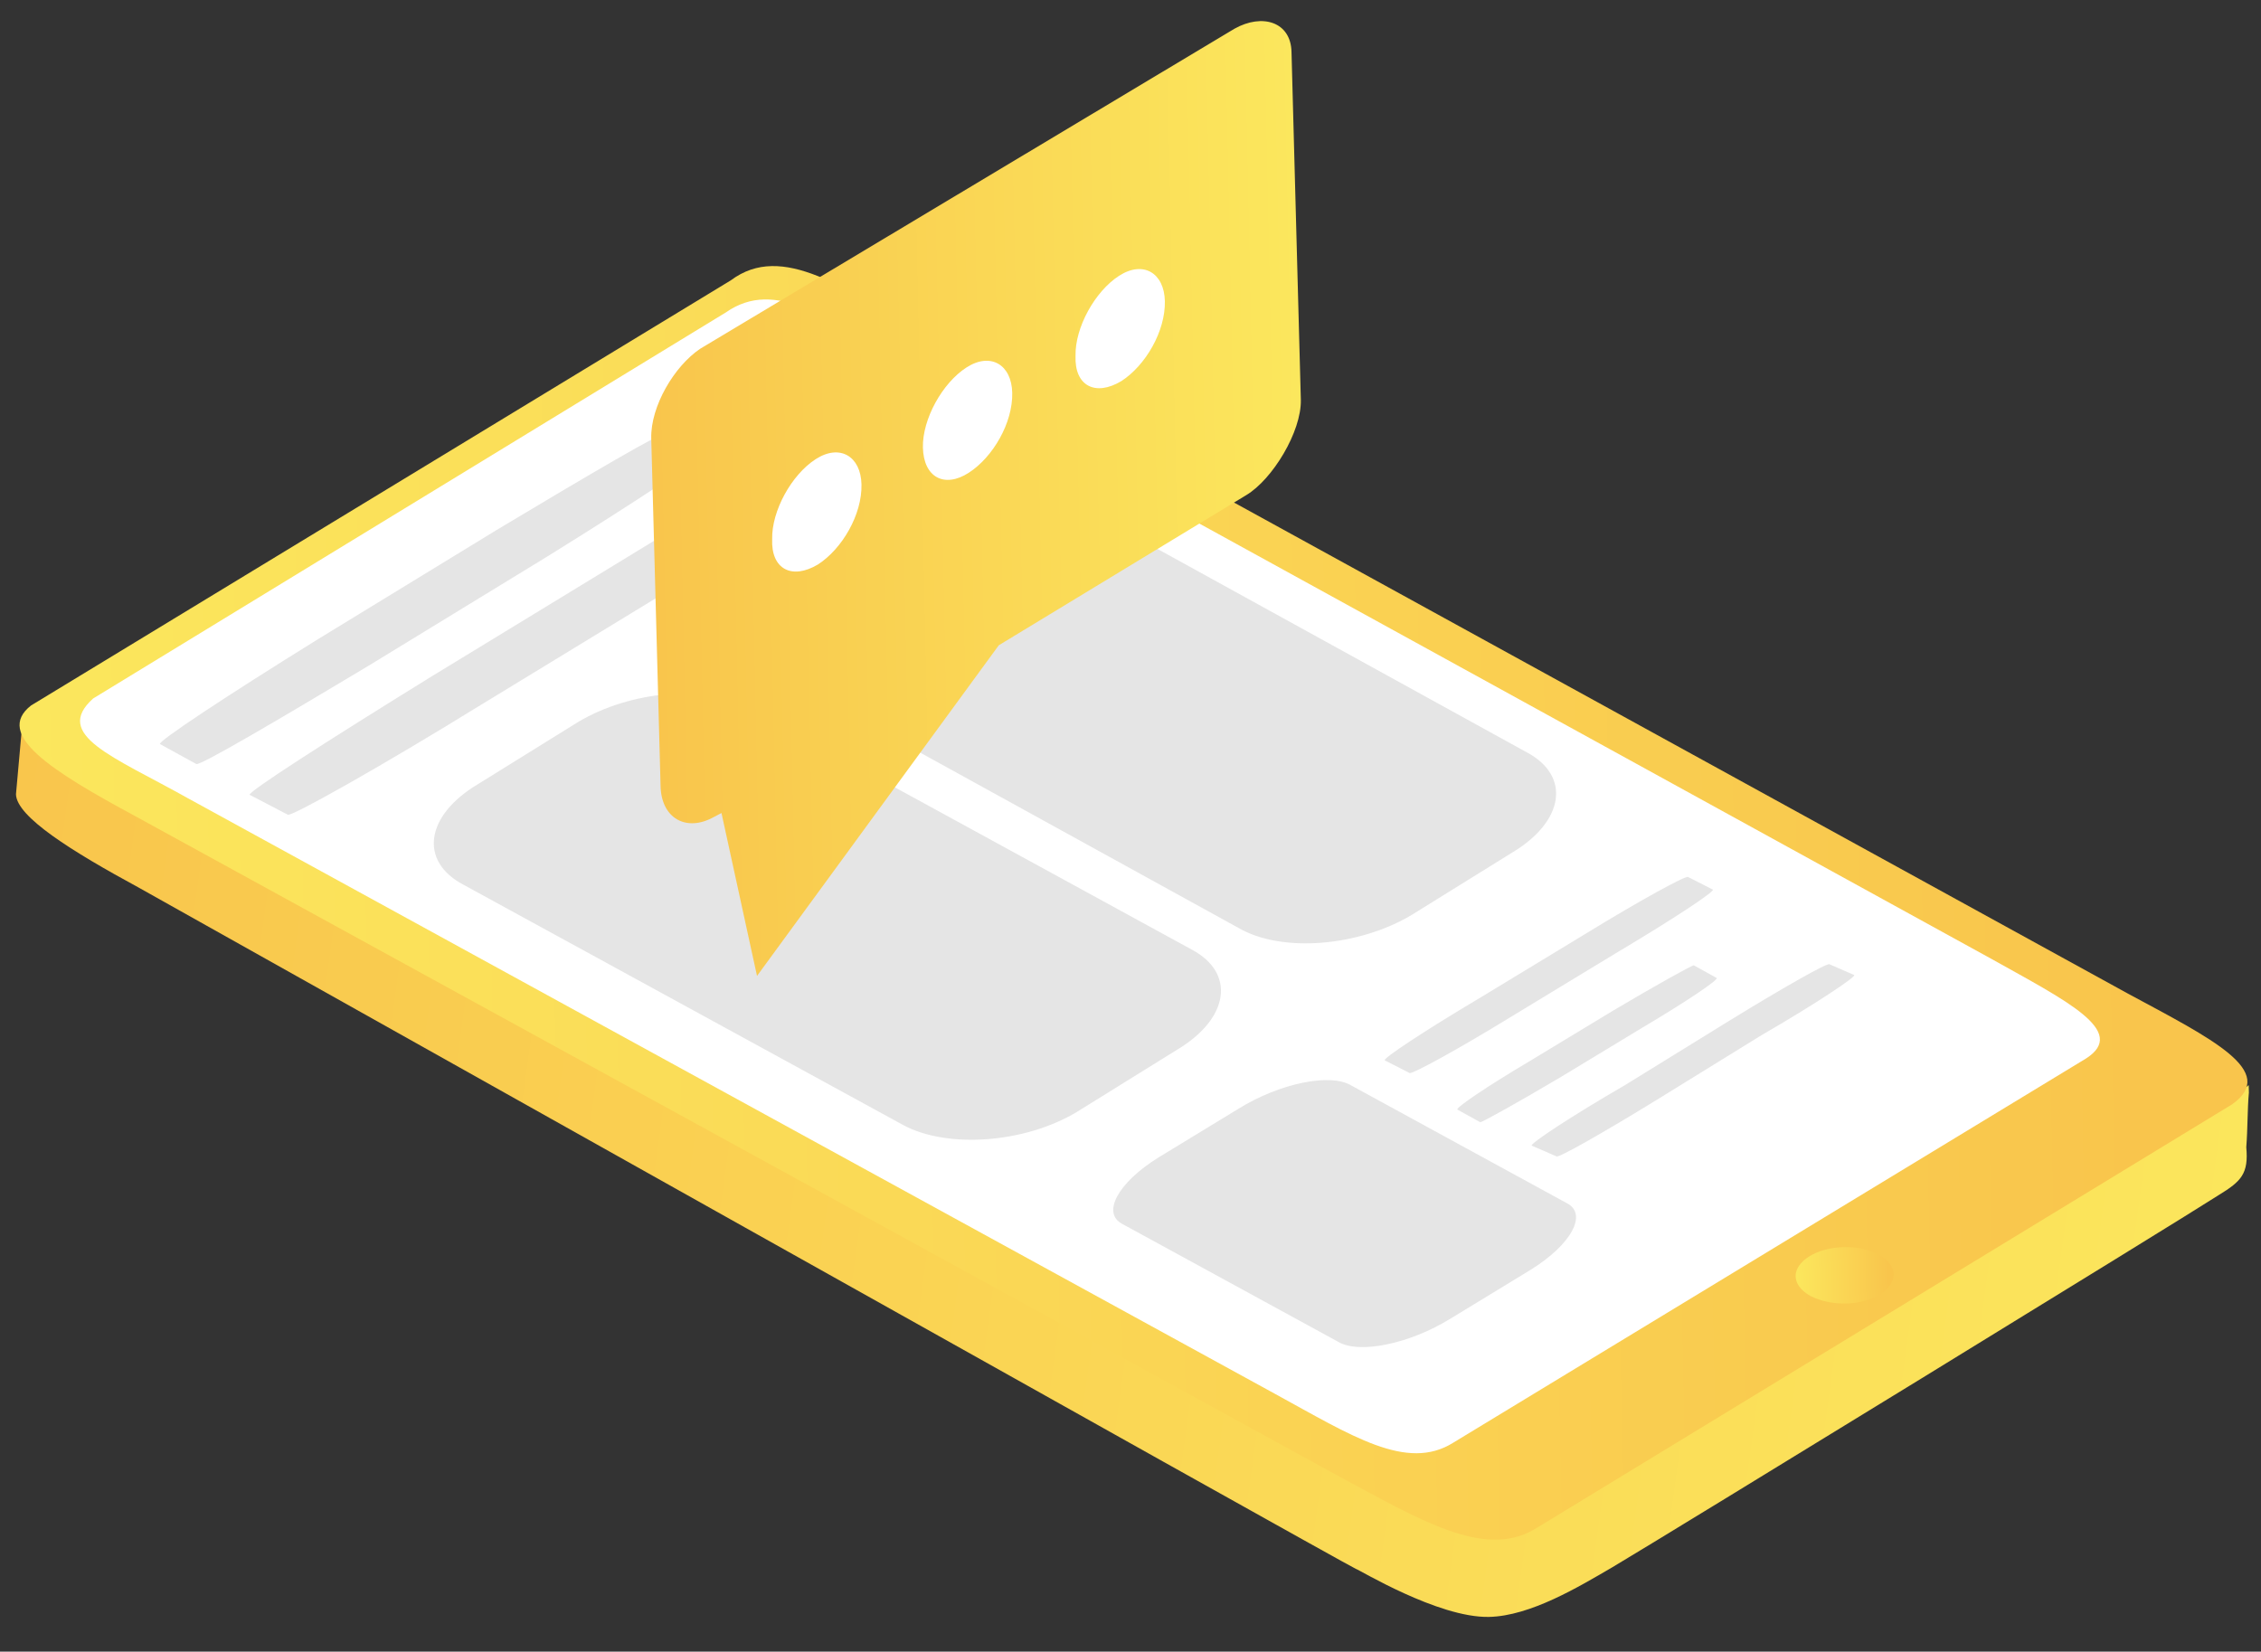 <svg width="323" height="236" fill="none" xmlns="http://www.w3.org/2000/svg"><rect width="100%" height="100%" fill="#333333" stroke="none"/><path d="M321.268 156.125l-.023-1.075c-6.878 5.793-15.137 10.002-22.846 14.738-19.674 11.981-40.43 23.716-60.104 35.698-5.315 3.339-9.536 7.462-14.862 10.265-9.852 5.318-20.477-.369-29.985-4.198-3.529-1.269-5.213-4.459-8.489-6.539-4.096-2.601-9.497-3.292-13.587-5.624-14.429-7.219-28.073-15.53-42.238-23.023-16.348-8.791-32.701-17.85-49.054-26.91-11.72-6.47-23.709-12.934-35.428-19.405-11.175-6.213-23.146-11.871-33.806-19.17-2.733-1.824-7.613-3.332-7.693-7.094l-.87 9.696c.069 3.225 7.985 8.164 17.522 13.336 0 0 173.1 97.111 173.913 97.363.269-.006 11.731 7.008 18.999 6.852 5.923-.127 12.836-4.307 17.624-7.098 7.978-4.741 81.083-49.589 86.661-53.203 3.19-1.95 4.244-3.048 3.895-6.805.211-2.692.154-5.38.371-7.804z" fill="url(#paint0_linear)"/><path d="M303.998 141.977c11.989 6.465 21.514 11.1 14.882 15.812l-99.697 60.741c-7.182 4.186-16.187-1.267-28.175-7.731l-171.69-94.184c-11.99-6.465-20.18-11.666-14.883-15.812l99.967-60.747c7.422-5.535 16.186 1.267 28.175 7.732l171.421 94.189z" fill="url(#paint1_linear)"/><path d="M284.5 137.018c10.632 5.956 19.613 10.334 13.502 14.228l-90.396 54.896c-6.644 4.175-14.566-1.032-25.466-6.982L26.803 114.035c-10.63-5.956-19.314-8.996-13.501-14.228l90.39-55.165c7.165-4.993 14.565 1.032 25.466 6.982L284.5 137.018z" fill="#fff"/><path d="M268.438 179.301c2.726 1.554 2.778 3.973.121 5.643-2.658 1.67-6.965 1.762-9.961.213-2.726-1.555-2.778-3.973-.121-5.643 2.658-1.67 7.234-1.768 9.961-.213z" fill="url(#paint2_linear)"/><path d="M100.618 64.602c.544.257-9.548 6.925-22.572 15L52.525 95.204c-13.03 7.806-23.935 14.223-24.48 13.965l-5.177-2.846c-.544-.257 9.547-6.925 22.571-15L70.961 75.72c13.03-7.806 23.934-14.223 24.479-13.966l5.178 2.847zm23.724 1.105c.544.258-11.145 7.766-26.031 16.957l-29.244 17.831c-14.886 9.191-27.394 16.179-27.939 15.922l-5.447-2.841c-.544-.257 11.146-7.766 26.031-16.956l29.244-17.832c14.886-9.19 27.395-16.178 27.939-15.921l5.447 2.84zm120.356 61.409c.275.263-5.567 4.152-13.546 8.893l-15.154 9.196c-7.709 4.735-14.365 8.372-14.64 8.109l-3.539-1.806c-.275-.263 5.567-4.152 13.545-8.893l15.155-9.196c7.709-4.735 14.364-8.372 14.639-8.109l3.54 1.806zm.539 12.624c.275.263-4.238 3.317-10.355 6.943l-11.964 7.245c-6.117 3.626-11.175 6.423-11.444 6.429l-3.271-1.812c-.275-.263 4.239-3.317 10.356-6.943l11.964-7.246c6.117-3.626 11.174-6.422 11.444-6.428l3.27 1.812zm19.652-.421c.275.263-5.567 4.152-13.282 8.619l-14.885 9.19c-7.71 4.735-14.096 8.367-14.371 8.104l-3.534-1.538c-.275-.263 5.567-4.151 13.282-8.618l14.886-9.19c7.709-4.736 14.095-8.367 14.37-8.104l3.534 1.537zm-94.611-3.621c6.267 3.361 5.328 9.833-2.118 14.294l-14.353 8.91c-7.445 4.461-18.471 5.235-24.737 1.874l-62.95-34.409c-6.267-3.361-5.328-9.833 2.117-14.294l14.353-8.91c7.446-4.46 18.466-5.503 24.738-1.873l62.95 34.408zm47.876-28.177c6.266 3.361 5.327 9.833-2.118 14.294l-14.353 8.91c-7.446 4.46-18.466 5.503-24.738 1.873l-62.956-34.677c-6.266-3.361-5.328-9.833 2.118-14.294l14.353-8.91c7.446-4.461 18.466-5.503 24.738-1.874l62.956 34.678zm5.687 64.4c2.996 1.549.665 5.9-5.183 9.52l-11.431 6.966c-5.848 3.62-13.088 5.119-16.089 3.301l-30.794-16.815c-2.996-1.549-.665-5.901 5.183-9.521l11.432-6.965c5.847-3.62 13.087-5.119 16.089-3.302l30.793 16.816z" fill="#E5E5E5"/><path d="M129.95 76.072c.161 7.524-5.09 13.82-11.551 13.958-6.461.138-11.977-5.927-12.138-13.451-.161-7.524 5.09-13.82 11.551-13.958 6.461-.139 11.977 5.927 12.138 13.45zM150.889 60.3c.161 7.524-5.09 13.82-11.551 13.958-6.461.138-11.977-5.927-12.138-13.451-.161-7.524 5.091-13.82 11.551-13.958 6.467.13 11.977 5.927 12.138 13.451zm23.97-12.61c.161 7.524-5.091 13.82-11.552 13.957-6.461.139-11.977-5.927-12.138-13.45-.161-7.525 5.091-13.82 11.552-13.959 6.466.13 11.977 5.927 12.138 13.451z" fill="#fff"/><path d="M176.35 4.105c3.992-2.236 8.059-.979 8.151 3.32l1.333 49.708c.098 4.568-4.066 11.378-7.789 13.608L142.684 92.2l-34.539 47.248-5.077-23.28-1.065.56c-3.993 2.236-7.538.162-7.636-4.407l-1.333-49.707c-.098-4.568 3.281-10.286 6.998-12.785L176.35 4.105zm-37.964 63.452c3.454-2.224 6.312-7.125 6.22-11.424-.086-4.03-3.088-5.848-6.542-3.624-3.453 2.225-6.305 7.394-6.219 11.425.092 4.3 3.088 5.848 6.541 3.623zm-21.535 13.097c3.454-2.225 6.312-7.125 6.22-11.425-.087-4.03-3.088-5.848-6.542-3.623-3.453 2.224-6.305 7.393-6.219 11.424-.177 4.305 2.819 5.854 6.541 3.624zm43.34-26.199c3.453-2.224 6.311-7.125 6.219-11.424-.086-4.03-3.088-5.849-6.541-3.624-3.454 2.225-6.306 7.394-6.22 11.425-.177 4.305 2.819 5.854 6.542 3.623z" fill="url(#paint3_linear)"/><defs><linearGradient id="paint0_linear" x1="327.382" y1="197.465" x2="-27.261" y2="148.781" gradientUnits="userSpaceOnUse"><stop stop-color="#FBE75D"/><stop offset=".953" stop-color="#F9C54C"/></linearGradient><linearGradient id="paint1_linear" x1="3.37" y1="132.313" x2="320.573" y2="125.525" gradientUnits="userSpaceOnUse"><stop offset="0" stop-color="#FBE75D"/><stop offset=".953" stop-color="#F9C54C"/></linearGradient><linearGradient id="paint2_linear" x1="256.598" y1="182.464" x2="270.526" y2="182.166" gradientUnits="userSpaceOnUse"><stop stop-color="#FBE75D"/><stop offset=".953" stop-color="#F9C54C"/></linearGradient><linearGradient id="paint3_linear" x1="93.487" y1="72.29" x2="186.212" y2="70.306" gradientUnits="userSpaceOnUse"><stop stop-color="#F9C54C"/><stop offset=".217" stop-color="#F9CD50"/><stop offset="1" stop-color="#FBE75D"/></linearGradient></defs></svg>